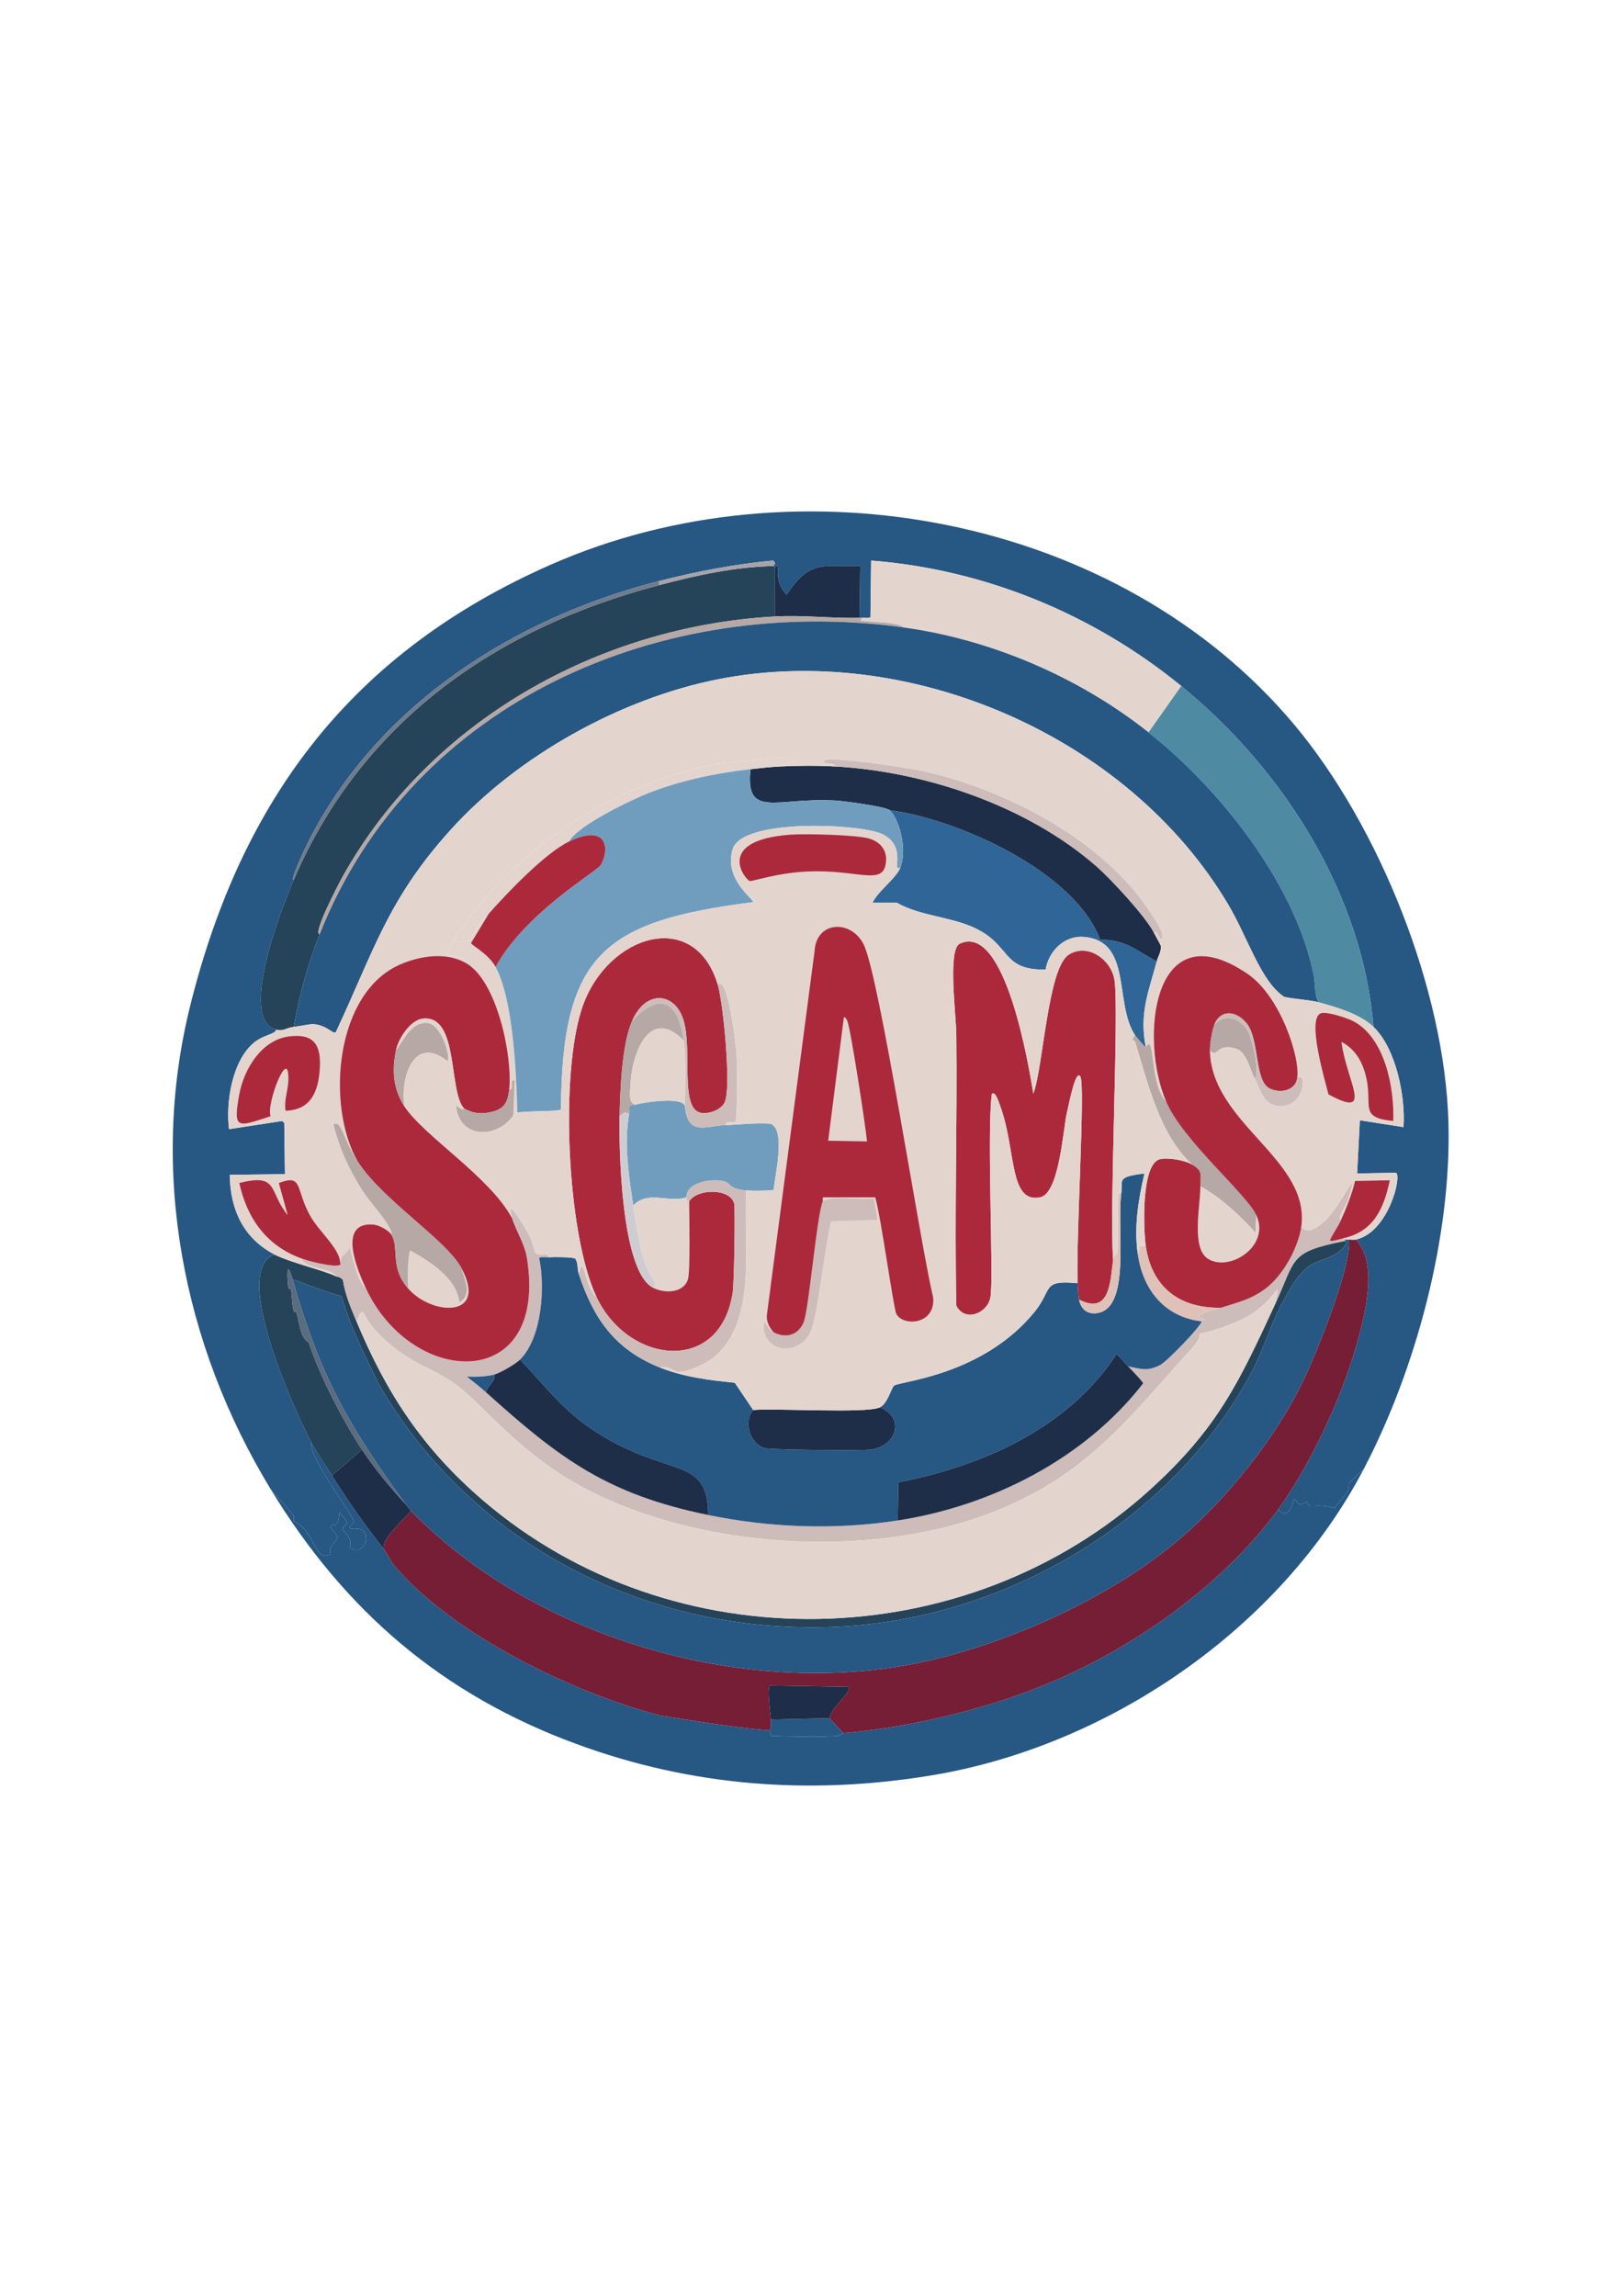 <?xml version="1.0" encoding="utf-8"?>
<!-- Generator: Adobe Illustrator 28.0.0, SVG Export Plug-In . SVG Version: 6.00 Build 0)  -->
<svg version="1.1" id="Layer_1" xmlns="http://www.w3.org/2000/svg" xmlns:xlink="http://www.w3.org/1999/xlink" x="0px" y="0px"
	 viewBox="0 0 595.28 841.89" style="enable-background:new 0 0 595.28 841.89;" xml:space="preserve">
<style type="text/css">
	.st0{display:none;}
	.st1{display:inline;fill:#CECCD1;}
	.st2{fill:#275783;}
	.st3{fill:#E3D5CE;}
	.st4{fill:#4E8AA2;}
	.st5{fill:#25445A;}
	.st6{fill:#1E2E48;}
	.st7{fill:#B6A8A4;}
	.st8{fill:#707C8B;}
	.st9{fill:#A8A2A9;}
	.st10{fill:#761E36;}
	.st11{fill:#CDBCB9;}
	.st12{fill:#2F6697;}
	.st13{fill:#AC293C;}
	.st14{fill:#5B6C7F;}
	.st15{fill:#DFC1B7;}
	.st16{fill:#709DBE;}
	.st17{fill:#CECCD1;}
</style>
<g>
	<g id="Background_00000129899786973544884750000016828586752793877651_" class="st0">
		<path class="st1" d="M553.76,165.07c0,256,0,256,0,512c-256,0-256,0-512,0c0-256,0-256,0-512
			C297.76,165.07,297.76,165.07,553.76,165.07z"/>
	</g>
	<g>
		<path class="st2" d="M500.26,538.57c-2.75,2.62-2.75,2.62-5.5,5.25c0.47,3.63-3.33,6.23-5.25,9.25c-7.38-2.26-9.97,0.71-10-2.5
			c-4.67,2.98-3.57-1.68-5-0.5c-0.36,0.3-1.44,7.93-5.75,3.5c11.06-15.07,22.71-39.81,28-57.75c3.47-11.76,9.3-32.12,0.5-41.25
			c11.98-2.61,17.01-23.43,14.75-24.5c-7.12,0.12-7.12,0.12-14.25,0.25c0.5-9.75,0.5-9.75,1-19.5c8,1.25,8,1.25,16,2.5
			c0.83-11.02-2.76-28.96-11-36.75c-3.99-48.8-33.06-94.38-70.5-125c-32.22-26.35-72.17-42.79-113.75-46
			c-0.12,10.38-0.12,10.38-0.25,20.75c-0.37,0.52-2.28,0.16-3,0.25c-0.32,0.04-0.67-0.01-1,0c0.12-9.5,0.12-9.5,0.25-19
			c-14.2,0.12-18.48-2.18-27,10.5c-4.28-4.54-2.94-9.07-3.25-10.25c-0.26-0.99-0.98,0.3-1,0.25c-0.01-0.03-0.13-0.03-0.5-0.5
			c-0.18-0.23,1.29-0.93-0.25-2c-14.11,1.32-28.01,3.99-41.75,7.5c-53.16,13.6-102.99,45.25-128.5,95.25
			c-1.4,2.74-7.22,15.22-5.5,14.25c-3.83,8.91-20.73,51.08-6.5,55c-0.13,1.66-4.28,1.82-7.75,4.5c-8.27,6.39-10.81,22.13-9.5,32
			c9.75-1.5,9.75-1.5,19.5-3c0.38,0.38,0.38,0.38,0.75,0.75c0.12,9.38,0.12,9.38,0.25,18.75c-10.12,0.12-10.12,0.12-20.25,0.25
			c0.17,12.65,4.97,23.3,16.5,29.25c-16.3,5.4,7.31,57.4,13.5,69c-1.67,4.31,15.48,27.08,15.5,28.75c0.01,1.13-1.72,1.59-1.5,2.5
			c0.24,1.02,5.54-1.44,6,3.5c0.25,2.71-2.68,6.52-6,3.5c1.2-3.51-2.43-5.67-2.5-6.5c-0.21-2.54,4.14-0.43-1.25-6.25
			c-0.54,6.89-2.69,3.6-3.25,5.25c-0.23,0.67,2.54,2.88,2.5,4c-0.04,1.06-3.73,3.49-2.5,6c-5.91,3.61-5.49-8.38-13.5-12c0-1,0-1,0-2
			c-4.25-4.88-4.25-4.88-8.5-9.75c-32.26-53.03-44.61-116.54-29.5-177.25c18.98-76.27,59.71-129.79,132.25-161.75
			c90.28-39.78,208.41-18.1,272.75,58.75c31.23,37.3,55.23,97.42,56.5,146C532.35,453.34,519.5,501.76,500.26,538.57z"/>
		<path class="st2" d="M121.76,541.07c5.88,9.42,12.15,18.27,19,27c1.44,1.83,2.41,4.39,4,6.25c21.63,25.31,65.32,46.36,97.25,54.75
			c13.42,2.11,26.7,4.38,40.25,5.5c0.03,0.3,0.34,1.86,0.75,2c8.21,0.23,16.3,0.51,24.5,0c0.35-0.2,1.65-0.99,1.75-1
			c22.32-1.92,47.17-7.57,68.25-15.5c34.25-12.88,69.46-36.81,91.25-66.5c4.31,4.43,5.39-3.2,5.75-3.5c1.43-1.18,0.33,3.48,5,0.5
			c0.03,3.21,2.62,0.24,10,2.5c1.92-3.02,5.72-5.62,5.25-9.25c2.75-2.62,2.75-2.62,5.5-5.25c-30.66,58.66-93.8,101.83-158.75,112.5
			c-44.4,7.3-87.74,4.02-130-11.5c-49.3-18.1-85.07-48.83-112.25-93.5c4.25,4.88,4.25,4.88,8.5,9.75c0,1,0,1,0,2
			c8.01,3.62,7.59,15.61,13.5,12c-1.23-2.51,2.46-4.94,2.5-6c0.04-1.12-2.73-3.33-2.5-4c0.56-1.65,2.71,1.64,3.25-5.25
			c5.39,5.82,1.04,3.71,1.25,6.25c0.07,0.83,3.7,2.99,2.5,6.5c3.32,3.02,6.25-0.79,6-3.5c-0.46-4.94-5.76-2.48-6-3.5
			c-0.22-0.91,1.51-1.37,1.5-2.5c-0.02-1.67-17.17-24.44-15.5-28.75C116.5,533.25,119.26,537.06,121.76,541.07z"/>
		<g>
			<path class="st3" d="M433.26,251.57c-6,8.5-6,8.5-12,17c-25.48-20.25-57.8-34.09-90-38.5c-1.94-2.01-10.59-1.78-15.75-2.5
				c0.38-0.5,0.38-0.5,0.75-1c0.72-0.09,2.63,0.27,3-0.25c0.12-10.38,0.12-10.38,0.25-20.75
				C361.09,208.78,401.04,225.22,433.26,251.57z"/>
			<path class="st4" d="M503.76,376.57c-5.06-4.79-13.46-7.18-20-9c-1.62-1.62-1.36-7.11-2-10.25c-6.83-33.4-34.22-67.86-60.5-88.75
				c6-8.5,6-8.5,12-17C470.7,282.18,499.77,327.77,503.76,376.57z"/>
		</g>
		<path class="st5" d="M493.26,455.07c1.7,0.25-1,3.09-2.25,4c-7.96,5.81-11.17-0.37-21.75,20.75c-3.29,6.58-6.29,15.99-10,23
			c-29.1,55.01-90.71,90.91-152.25,93.75c-68.46,3.16-133.78-29.4-168.25-89.25c-5.14-10.78-10.27-20.61-13.5-32
			c-5.54-1.49-11.73-3.93-18-6.25c-2.41-8.38-1.9,0.04-1.5,3.25c0.05,0.4,0.94,0.1,1,0.5c0.37,2.52,0.31,5.49,1,8
			c0.11,0.42,0.87,0.08,1,0.5c1.19,3.96,1.22,9.06,4.5,11c3.81,11.87,12.62,28.81,19.5,39.25c-5.5,4.75-5.5,4.75-11,9.5
			c-2.5-4-5.27-7.81-7.5-12c-6.19-11.6-29.8-63.6-13.5-69c5.61,2.9,18.95,6.05,22.5,8c0.12,0.07,1.55,0.1,2.5,1.25
			c0.81,5.37,2.93,10.29,5,15.25c11.09,26.54,24.3,46.63,46.25,65.5c69.66,59.88,177.21,57.7,245-4c24.6-22.39,32.3-38.92,45.75-68
			C475.42,461.53,472.57,459.13,493.26,455.07z"/>
		<g>
			<path class="st5" d="M283.76,207.57c0.37,0.47,0.49,0.47,0.5,0.5c0,9,0,9,0,18c-64.53,3.55-126.63,38.22-158.5,95.25
				c-2.16,3.87-11.12,21.27-8.5,21.25c-4.32,10.91-7.54,22.44-9.5,34c-2.61,0.25-3.76,1.75-6.5,1c-14.23-3.92,2.67-46.09,6.5-55
				c24.91-57.93,74.15-92.3,134-108C255.55,210.95,269.46,207.87,283.76,207.57z"/>
			<path class="st6" d="M315.26,226.57c-10.24,0.24-20.7-1.07-31-0.5c0-9,0-9,0-18c0.02,0.05,0.74-1.24,1-0.25
				c0.31,1.18-1.03,5.71,3.25,10.25c8.52-12.68,12.8-10.38,27-10.5C315.39,217.07,315.39,217.07,315.26,226.57z"/>
			<path class="st7" d="M284.26,226.07c10.3-0.57,20.76,0.74,31,0.5c0.33-0.01,0.68,0.04,1,0c-0.38,0.5-0.38,0.5-0.75,1
				c5.16,0.72,13.81,0.49,15.75,2.5c-88.01-12.04-179.89,26.43-214,112.5c-2.62,0.02,6.34-17.38,8.5-21.25
				C157.63,264.28,219.74,229.62,284.26,226.07z"/>
			<path class="st8" d="M241.76,213.07c0,0.75,0,0.75,0,1.5c-59.85,15.7-109.09,50.07-134,108c-1.72,0.97,4.1-11.51,5.5-14.25
				C138.78,258.32,188.61,226.66,241.76,213.07z"/>
			<path class="st9" d="M283.76,207.57c-14.3,0.3-28.22,3.38-42,7c0-0.75,0-0.75,0-1.5c13.74-3.51,27.64-6.18,41.75-7.5
				C285.05,206.63,283.59,207.34,283.76,207.57z"/>
		</g>
		<g>
			<path class="st10" d="M497.26,454.57c8.8,9.13,2.97,29.49-0.5,41.25c-5.29,17.94-16.94,42.68-28,57.75
				c-21.79,29.69-57,53.62-91.25,66.5c-21.08,7.93-45.93,13.58-68.25,15.5c-2.5-2.75-2.5-2.75-5-5.5c0.73-4.28,9.19-10.51,6.75-11.5
				c-14.25-0.25-14.25-0.25-28.5-0.5c-1.37,0.61,0.09,10.58,0.25,12.5c0.26,3.12-0.52,3.8-0.5,4c-13.55-1.12-26.83-3.39-40.25-5.5
				c-31.93-8.39-75.62-29.44-97.25-54.75c-1.59-1.86-2.56-4.42-4-6.25c-0.94-3.65,7.05-10.52,10-14
				c44.14,45.36,117.46,67.17,179.25,57c34.48-5.67,76.36-24.14,103-47c17.37-14.91,34.75-36.67,44.75-57.25
				c4.81-9.9,18.05-42.42,17-52.25C495.55,454.57,496.68,454.69,497.26,454.57z"/>
			<path class="st6" d="M148.76,551.57c0.68,0.74,1.3,1.78,2,2.5c-2.95,3.48-10.94,10.35-10,14c-6.85-8.73-13.12-17.58-19-27
				c5.5-4.75,5.5-4.75,11-9.5C137.49,538.73,142.94,545.27,148.76,551.57z"/>
		</g>
		<path class="st2" d="M331.26,230.07c32.2,4.41,64.52,18.25,90,38.5c26.28,20.89,53.67,55.35,60.5,88.75
			c0.64,3.14,0.38,8.63,2,10.25c-3.22-0.9-9.07-1.19-12.75-2c-8.69-5.79-13.18-21.56-20.75-34.25
			c-36.73-61.55-116.81-95.98-186.75-82.25c-35.84,7.04-73.76,28.13-98.25,55.25c-22.99,25.46-27.98,43.98-42,74
			c-0.84,1.47-3.07-2.35-8.25-2.75c-1.33-0.1-5.34,0.82-7.25,1c1.96-11.56,5.18-23.09,9.5-34
			C151.37,256.5,243.25,218.02,331.26,230.07z"/>
		<path class="st2" d="M494.76,454.57c1.05,9.83-12.19,42.35-17,52.25c-10,20.58-27.38,42.34-44.75,57.25
			c-26.64,22.86-68.52,41.33-103,47c-61.79,10.17-135.11-11.64-179.25-57c-0.7-0.72-1.32-1.76-2-2.5
			c-21.51-29.57-31.41-47.38-41.5-82.5c6.27,2.32,12.46,4.76,18,6.25c3.23,11.39,8.36,21.22,13.5,32
			c34.47,59.85,99.79,92.41,168.25,89.25c61.54-2.84,123.15-38.74,152.25-93.75c3.71-7.01,6.71-16.42,10-23
			c10.58-21.12,13.79-14.94,21.75-20.75c1.25-0.91,3.95-3.75,2.25-4c0-0.25,0-0.25,0-0.5C493.75,454.62,494.27,454.56,494.76,454.57
			z"/>
		<path class="st11" d="M491.76,447.57c-1.13,2.51-2.84,4.75-4,7.25c0.53,0.71,4.14-0.56,5-0.75c-0.05,0.43,0.12,0.46,0.5,0.5
			c0,0.25,0,0.25,0,0.5c-20.69,4.06-17.85,6.46-25.5,23c2.13-11.09,1.04-1.55-10.75,5c-3.71,2.06-12.59,5.34-17,6
			c-0.26,0.19,1.03,1.08-2.75,5.25c-23.91,26.36-38.58,46.69-73.25,60.25c-45.36,17.74-111.12,13.43-153.5-11
			c-21.32-12.29-33.22-28.36-43.5-36c-8.14-6.05-18.82-7.91-29.75-20.25c-5.07-5.73-3.65-9.3-6.5-2.75c-2.07-4.96-4.19-9.88-5-15.25
			c-0.95-1.15-2.38-1.18-2.5-1.25c-1.25-3.01-11.98-2.95-12.5-6.5c4.7,1.67,15.5,3.88,14,1.5c0.52-3.72,2.04-2.46,3.5-5.75
			c1.24,4.35,2.83,12.59,6,15.25c17.15,36.44,66.99,38.2,59-11.25c-0.88-5.44-4.3-10.47-5.5-14.75c-2.79-9.91,5.76,5.3,7,7.75
			c0.55,1.09,1.32,4.81,1.5,5c1.64,1.81,5.01-0.44,5,1.75c-0.84,0.07-3.07-0.27-3.5,0.25c2.25,10.64,1.08,29.13-7,37.25
			c-1.59,1.6-7.22,4.89-9.5,5.5c-2.87,0.76-6.99,0.91-10,0.75c2.34,1.89,4.77,3.74,7,5.75c27.08,24.4,44.37,37.37,81.5,45
			c22.65,4.65,46.57,5.55,69.5,2c34.37-5.33,68.46-22.53,90-50.25c0.06-0.55-4.7-5.44-5.5-6.25c4.88,0.95,7.01,1.89,11.75-0.5
			c2.36-1.19,14.51-13.65,15.25-16c0.25-0.78,0.59-0.31,1-0.75c-5.63-1.5,2.83-3.25,6-4.25c9.58-3.03,17.98-4.48,25.5-18.25
			c1.68-3.08,3.5-7.78,4-11.25c3.25,2.51,5.79-0.03,8.25-2c5.74-4.59,14.11-23.83,8.75-7.75
			C493.62,442.25,490.42,446.41,491.76,447.57z"/>
		<path class="st12" d="M424.26,352.57c-2.92,11.01-6.48,18.96-4,31.5c-0.29,0.09-3.71-4.05-4-4.5c-7.73-11.87-0.86-34.51-18.75-36
			c-7.09-0.59-12.89,5.21-14,12c-16.57,0.23-12.39-9.17-26.5-15.5c-8.77-3.94-19.87-4.29-28-9c-4.5,0-4.5,0-9,0
			c1.9-4.22,8.82-9.1,10.25-13c2.87-7.84-1.23-18.87-4-21c24.83,3.25,67.88,22.38,77.25,47.5
			C413.33,344.69,416.43,348.42,424.26,352.57z"/>
		<path class="st6" d="M306.26,281.07c33.21,1.85,70.41,14.42,95.75,36.5c5.5,4.8,18.06,18.36,21.25,24.5
			c0.82,1.58,1.74,3.13,2.5,4.75c0.25,2.12-0.99,3.82-1.5,5.75c-7.83-4.14-10.93-7.88-20.75-8c-9.37-25.12-52.42-44.25-77.25-47.5
			c-1.76-1.36-16.77-3.32-19.75-3.5c-21.86-1.29-33.18,6.95-31.25-11.5c3.71-0.42,7.27-0.82,11-1
			C292.95,280.74,299.57,280.69,306.26,281.07z"/>
		<g>
			<path class="st3" d="M483.76,367.57c6.54,1.82,14.94,4.21,20,9c8.24,7.79,11.83,25.73,11,36.75c-8-1.25-8-1.25-16-2.5
				c-0.5,9.75-0.5,9.75-1,19.5c7.12-0.12,7.12-0.12,14.25-0.25c2.26,1.07-2.77,21.89-14.75,24.5c-0.58,0.13-1.72,0-2.5,0
				c-0.49,0-1.01,0.05-1.5,0c-0.38-0.04-0.55-0.07-0.5-0.5c11.08-2.47,14.81-10.85,17-21.25c-6.38,0.12-6.38,0.12-12.75,0.25
				c-1.22,5.05-3.12,9.78-5.25,14.5c-1.35-1.15,1.86-5.32,2.5-7.25c5.36-16.08-3.01,3.16-8.75,7.75c-2.46,1.97-5,4.51-8.25,2
				c3.62-25-33.04-37.91-33.5-65c3.07,3.4,2.04-3.01,9.75-0.5c3.73,1.21,5.05,7.77,6.75,11c2.06,3.91,3.16,9.62,8.75,10
				c10.05,0.69,10.24-13.68,6.75-10c1.3-7.37-6-30.2-18.25-38.5c-34.99-23.71-39.65,24.09-29.75,47c-6.27-6.28-4.03-26.02-7.5-20
				c-2.48-12.54,1.08-20.49,4-31.5c0.51-1.93,1.75-3.63,1.5-5.75c-0.76-1.62-1.68-3.17-2.5-4.75c1.26-1.4,1.65,2.79,2.75,2
				c2.38-1.72-8.65-15.86-10.25-17.75c-18.72-22.11-50.26-37.73-78.25-43.75c-4.54-0.98-32.66-5.22-34.75-3.75
				c-2.53,1.77,4.3,0.57,3.5,2.25c-6.69-0.37-13.31-0.33-20,0c2.04-1.56,9.15-1.63,2.25-3c-2.71-0.54-23.5,1.7-27.5,2.5
				c-32.18,6.48-63.73,25.49-84.75,50.75c-2.47,2.97-8.27,10.65-10,13.75c-1.78,3.19-1.3,4.6-3,4.75c0.08,0.49,7.83,0.48,7.5,3.25
				c-7.25-3.98-16.36-2.63-23.75,0.5c-24.25,10.27-27.54,52.05-15.75,72.5c-5.68-8.7-5.87-15.38-9-13.75
				c2.48,9.3,5.44,15.88,10.5,24c3.2,5.13,11.03,12.86,11,16.75c-1-1.88-4.79-3.83-6.75-4c-13.54-1.16-5.85,16.92-2.75,23.5
				c-3.17-2.66-4.76-10.9-6-15.25c-1.46,3.29-2.98,2.03-3.5,5.75c-0.12-5.2-7.76-11.43-11-17.25c-5.49-9.86-2.51-15.44-11.5-12
				c1.62,5.88,1.62,5.88,3.25,11.75c-7.07-8.63-3.11-15.51-17.75-11.75c2.85,13.06,10.09,23.16,23,27.75
				c0.52,3.55,11.25,3.49,12.5,6.5c-3.55-1.95-16.89-5.1-22.5-8c-11.53-5.95-16.33-16.6-16.5-29.25
				c10.12-0.12,10.12-0.12,20.25-0.25c-0.12-9.38-0.12-9.38-0.25-18.75c-0.38-0.38-0.38-0.38-0.75-0.75c-9.75,1.5-9.75,1.5-19.5,3
				c-1.31-9.87,1.23-25.61,9.5-32c3.47-2.68,7.62-2.84,7.75-4.5c2.74,0.75,3.89-0.75,6.5-1c1.91-0.18,5.92-1.1,7.25-1
				c5.18,0.4,7.41,4.22,8.25,2.75c14.02-30.02,19.01-48.54,42-74c24.49-27.12,62.41-48.21,98.25-55.25
				c69.94-13.73,150.02,20.7,186.75,82.25c7.57,12.69,12.06,28.46,20.75,34.25C474.7,366.38,480.54,366.67,483.76,367.57z"/>
			<path class="st13" d="M106.01,380.07c9.53-1.23,11.88,3.52,11.25,12.25c-0.6,8.33-3.45,14.72-12.5,15c-0.67-3.71,0.88-7.41,1-11
				c0.47-13.66-8.27,8.5-6.5,13c-11.97,3.84-13.95,5.38-11.5-8C89.45,392.12,95.87,381.37,106.01,380.07z"/>
			<path class="st13" d="M484.51,371.57c2.14-0.73,9.74,1.78,12,3c11.58,6.23,14.94,24.6,14.5,36.5
				c-14.34-1.35-5.87-6.64-11.25-20.25c-1.45-3.67-4.15-6.94-7.75-8.75c1.86,14.61,12.25,28.46-4.75,19.25
				C486.12,396.63,479.1,373.41,484.51,371.57z"/>
		</g>
		<path class="st13" d="M124.76,463.07c1.5,2.38-9.3,0.17-14-1.5c-12.91-4.59-20.15-14.69-23-27.75
			c14.64-3.76,10.68,3.12,17.75,11.75c-1.62-5.88-1.62-5.88-3.25-11.75c8.99-3.44,6.01,2.14,11.5,12
			C117,451.64,124.65,457.87,124.76,463.07z"/>
		<path class="st3" d="M286.26,281.07c-3.73,0.18-7.29,0.58-11,1c-12.51,1.41-24.97,3.99-36.75,8.5c-6.75,2.59-26.87,12.28-29.75,18
			c-8.69,4.11-22.82,18.93-29.5,26.5c-8.18,9.27-5.91,11.57-13,10c1.73-3.1,7.53-10.78,10-13.75
			c21.02-25.26,52.57-44.27,84.75-50.75c4-0.8,24.79-3.04,27.5-2.5C295.41,279.43,288.31,279.51,286.26,281.07z"/>
		<path class="st11" d="M423.26,342.07c-3.19-6.14-15.75-19.7-21.25-24.5c-25.34-22.08-62.54-34.65-95.75-36.5
			c0.8-1.68-6.03-0.48-3.5-2.25c2.09-1.47,30.21,2.77,34.75,3.75c27.99,6.02,59.53,21.64,78.25,43.75
			c1.6,1.89,12.63,16.03,10.25,17.75C424.92,344.86,424.52,340.66,423.26,342.07z"/>
		<path class="st7" d="M420.26,384.07c3.47-6.02,1.23,13.72,7.5,20c6.16,14.26,29.28,33.63,33,41.5c-0.12,3.25-0.12,3.25-0.25,6.5
			c-5.21-5.91-13.44-13.52-20.25-17c-0.07-4.46,1.07-5.49-3-8c-11.94-10.91-16.33-30.05-21-45.25c-0.1-0.33-1.78,0.16,0-2.25
			C416.56,380.02,419.98,384.16,420.26,384.07z"/>
		<path class="st3" d="M181.76,354.57c6.54,12.06,7.63,39.56,8,53.5c-0.09,0.03-0.22,0.59-1.5,1c0.25-6.38,0.25-6.38,0.5-12.75
			c-2.14-0.93,0.16,3.56-2,3.25c1.31-11.93-4.36-40.11-16-46.5c0.33-2.77-7.42-2.76-7.5-3.25c1.7-0.15,1.22-1.56,3-4.75
			c7.09,1.57,4.82-0.73,13-10c-3.25,5.38-3.25,5.38-6.5,10.75C172.89,346.65,179.14,349.74,181.76,354.57z"/>
		<path class="st13" d="M492.76,454.07c-0.86,0.19-4.47,1.46-5,0.75c1.16-2.5,2.87-4.74,4-7.25c2.13-4.72,4.03-9.45,5.25-14.5
			c6.38-0.12,6.38-0.12,12.75-0.25C507.57,443.22,503.84,451.59,492.76,454.07z"/>
		<path class="st7" d="M460.26,395.57c-1.7-3.23-3.02-9.79-6.75-11c-7.71-2.51-6.68,3.9-9.75,0.5c-0.04-2.15,0.69-6.8,1.5-9
			c3.13-4.49,9.15-2.95,12,1.25C459.21,380.18,462.17,393.16,460.26,395.57z"/>
		<g>
			<path class="st2" d="M309.26,635.57c-0.1,0.01-1.4,0.8-1.75,1c-8.2,0.51-16.29,0.23-24.5,0c-0.41-0.14-0.72-1.7-0.75-2
				c-0.02-0.2,0.76-0.88,0.5-4c10.75-0.25,10.75-0.25,21.5-0.5C306.76,632.82,306.76,632.82,309.26,635.57z"/>
			<path class="st6" d="M304.26,630.07c-10.75,0.25-10.75,0.25-21.5,0.5c-0.16-1.92-1.62-11.89-0.25-12.5
				c14.25,0.25,14.25,0.25,28.5,0.5C313.45,619.55,305,625.79,304.26,630.07z"/>
		</g>
		<path class="st3" d="M467.76,478.07c-13.45,29.08-21.15,45.61-45.75,68c-67.79,61.7-175.34,63.88-245,4
			c-21.95-18.87-35.16-38.96-46.25-65.5c2.85-6.55,1.43-2.98,6.5,2.75c10.93,12.34,21.61,14.2,29.75,20.25
			c10.28,7.64,22.18,23.71,43.5,36c42.38,24.43,108.14,28.74,153.5,11c34.67-13.56,49.34-33.89,73.25-60.25
			c3.78-4.17,2.49-5.06,2.75-5.25c4.41-0.66,13.29-3.94,17-6C468.81,476.52,469.9,466.97,467.76,478.07z"/>
		<path class="st14" d="M107.26,469.07c10.09,35.12,19.99,52.93,41.5,82.5c-5.82-6.3-11.28-12.83-16-20
			c-6.88-10.44-15.69-27.38-19.5-39.25c-3.28-1.94-3.31-7.04-4.5-11c-0.13-0.42-0.89-0.08-1-0.5c-0.69-2.51-0.63-5.48-1-8
			c-0.06-0.4-0.95-0.1-1-0.5C105.37,469.11,104.86,460.69,107.26,469.07z"/>
		<path class="st3" d="M169.26,465.07c9.86,18.37-10.81,17.43-19.5,7.5c-0.39-2.16-0.18-13.34,0.75-14c7.27,4.08,16.86,10.02,18,19
			C173.51,474.65,170.2,469.1,169.26,465.07z"/>
		<g>
			<path class="st13" d="M170.76,353.07c11.64,6.39,17.31,34.57,16,46.5c-0.44,3.99-1.41,6.78-5.75,8c-6.56,1.85-9.61-0.67-10.75-1
				c-5.92-6.19-1.78-34.64-15.25-33c-4.56,0.55-8.89,7.36-9.75,11.5c-1.53,7.35-1.1,14.2,3,20.5c7.14,10.98,31.29,25.82,39.5,41
				c1.2,4.28,4.62,9.31,5.5,14.75c7.99,49.45-41.85,47.69-59,11.25c-3.1-6.58-10.79-24.66,2.75-23.5c1.96,0.17,5.75,2.12,6.75,4
				c2.69,5.04-0.86,11.66,6,19.5c8.69,9.93,29.36,10.87,19.5-7.5c-5.57-10.38-28.68-24.72-38-39c-11.79-20.45-8.5-62.23,15.75-72.5
				C154.4,350.44,163.52,349.09,170.76,353.07z"/>
			<path class="st7" d="M131.26,426.07c9.32,14.28,32.43,28.62,38,39c0.93,4.03,4.24,9.59-0.75,12.5c-1.14-8.98-10.73-14.92-18-19
				c-0.93,0.66-1.14,11.84-0.75,14c-6.86-7.84-3.31-14.46-6-19.5c0.03-3.89-7.8-11.62-11-16.75c-5.06-8.12-8.02-14.7-10.5-24
				C125.4,410.69,125.59,417.37,131.26,426.07z"/>
			<path class="st7" d="M148.26,405.57c-4.1-6.3-4.53-13.15-3-20.5c2.86-3.81,5.48-10.15,11.25-10c5.59,0.15,9.22,13.89,7.5,14
				C151.89,379.56,146.86,394.63,148.26,405.57z"/>
			<path class="st7" d="M188.26,409.07c-6.25,8.85-20.1,8.44-21-3.75c2.76,2.29,2.82,1.2,3,1.25c1.14,0.33,4.19,2.85,10.75,1
				c4.34-1.22,5.31-4.01,5.75-8c2.16,0.31-0.14-4.18,2-3.25C188.51,402.69,188.51,402.69,188.26,409.07z"/>
		</g>
		<path class="st3" d="M460.76,445.57c5.35,11.32-9.88,21.1-17.75,16c-6.24-4.04-2.65-19.79-2.75-26.5
			c6.81,3.48,15.04,11.09,20.25,17C460.64,448.82,460.64,448.82,460.76,445.57z"/>
		<g>
			<path class="st13" d="M475.76,395.57c-0.81,4.61-6.64,5.45-10.25,3.5c-5.41-2.93-3.53-17.84-8.25-23.75
				c-3.8-4.76-9.75-5.37-12,0.75c-0.81,2.2-1.54,6.85-1.5,9c0.46,27.09,37.12,40,33.5,65c-0.5,3.47-2.32,8.17-4,11.25
				c-7.52,13.77-15.92,15.22-25.5,18.25c-15,0.25-25.23-7.35-27.5-22.5c-0.88-5.92-1.83-30.4,5.25-32c2.9-0.65,9.08,0.35,11.75,2
				c4.07,2.51,2.93,3.54,3,8c0.1,6.71-3.49,22.46,2.75,26.5c7.87,5.1,23.1-4.68,17.75-16c-3.72-7.87-26.84-27.24-33-41.5
				c-9.9-22.91-5.24-70.71,29.75-47C469.76,365.37,477.06,388.2,475.76,395.57z"/>
			<path class="st11" d="M475.76,395.57c3.49-3.68,3.3,10.69-6.75,10c-5.59-0.38-6.69-6.09-8.75-10c1.91-2.4-1.05-15.39-3-18.25
				c-2.85-4.2-8.87-5.74-12-1.25c2.25-6.12,8.2-5.51,12-0.75c4.72,5.91,2.84,20.82,8.25,23.75
				C469.13,401.02,474.95,400.17,475.76,395.57z"/>
			<path class="st15" d="M420.26,457.07c2.27,15.15,12.5,22.75,27.5,22.5c-3.17,1-11.63,2.75-6,4.25c-0.41,0.44-0.75-0.03-1,0.75
				c-13.78-1.59-21.72-11.75-23.5-25C418.35,458.2,416.87,456.13,420.26,457.07z"/>
		</g>
		<path class="st16" d="M275.26,282.07c-1.93,18.45,9.39,10.21,31.25,11.5c2.98,0.18,17.99,2.14,19.75,3.5
			c2.77,2.13,6.87,13.16,4,21c-3.54,2.02,2.57-7.19-6.25-12c-7.39-4.03-51.74-6.12-55.25,5.25c-3.44,11.16,7.87,18.46,7.5,19.5
			c-54.6,6.95-70.17,18.92-70.5,76c-0.66,0.93-13.53,0.46-16,1.25c-0.37-13.94-1.46-41.44-8-53.5
			c10.99-19.92,37.07-34.96,38.5-37.25c3.16-5.05,3.25-15.72-11.5-8.75c2.88-5.72,23-15.41,29.75-18
			C250.3,286.06,262.75,283.48,275.26,282.07z"/>
		<path class="st13" d="M181.76,354.57c-2.62-4.83-8.87-7.92-9-8.75c3.25-5.38,3.25-5.38,6.5-10.75c6.68-7.57,20.81-22.39,29.5-26.5
			c14.75-6.97,14.66,3.7,11.5,8.75C218.83,319.6,192.75,334.64,181.76,354.57z"/>
		<path class="st16" d="M251.26,406.07c1.21,10.66,7.51,6.75,15,6.5c5.4-0.18,10.82-0.9,16.25-0.5c5.93,1.73,1.63,19.66,1.25,24.25
			c-0.48,0.41-8.66,0.38-10,0.25c-7.06-0.67-5.28-2.83-8.75-3.5c-4.17-0.8-13.2,0.34-13.25,6c-6.48,2.15-14.18-2.69-19.5,3
			c-1.56-10.59-3.53-22.85-1.5-33.5c0.15-0.81-0.11-1.88,0-2.75c0.36-0.64,2-0.59,2.5-0.75
			C235.78,404.25,251.64,401.82,251.26,406.07z"/>
		<g>
			<path class="st2" d="M417.26,459.57c1.78,13.25,9.72,23.41,23.5,25c-0.74,2.35-12.89,14.81-15.25,16
				c-4.74,2.39-6.87,1.45-11.75,0.5c-1.44-1.45-2.67-3.17-4.25-4.5c-17.74,27.15-49.15,41.02-80,47c-0.12,7-0.12,7-0.25,14
				c-22.93,3.55-46.85,2.65-69.5-2c-0.12-22.06-14.32-13.23-41.25-30.5c-11.87-7.61-18.35-16.59-27.75-26.5
				c8.08-8.12,9.25-26.61,7-37.25c0.43-0.52,2.66-0.18,3.5-0.25c1.57-0.14,8.96-0.15,9.75,0.5c1.1,1.64,0.67,3.73,1.25,5.5
				c5.39,16.48,13.29,27.89,30,34.5c8.71,3.44,18,4.58,27.25,5.5c3.38,5,3.38,5,6.75,10c-3.62,4.13-1.47,12.24,4.25,14
				c2.05,0.63,35.9,0.95,39,0.5c9.16-1.33,12.7-11.47,3.25-15.5c2.95-1.53,4.13-7.27,5.25-8c2.47-1.6,32.23-3.72,51.25-26.75
				c7.06-8.54,2.51-12.04,16-10.75c0.07,1.6,0.18,4.52,0.5,6c0.72,3.35,2.77,5.34,6.25,5c12.96-1.27,7.52-30.13,9.25-44
				c0.62-4.95-1.91-5.92,8.5-7.25C417.51,439.9,415.95,449.74,417.26,459.57z"/>
			<path class="st6" d="M413.76,501.07c0.8,0.81,5.56,5.7,5.5,6.25c-21.54,27.72-55.63,44.92-90,50.25c0.12-7,0.12-7,0.25-14
				c30.85-5.98,62.26-19.85,80-47C411.09,497.9,412.32,499.61,413.76,501.07z"/>
			<path class="st6" d="M259.76,555.57c-37.13-7.63-54.42-20.6-81.5-45c0.49-2.46,4.05-4.82,3-6.5c2.28-0.61,7.91-3.9,9.5-5.5
				c9.4,9.91,15.88,18.89,27.75,26.5C245.45,542.34,259.65,533.5,259.76,555.57z"/>
			<path class="st2" d="M181.26,504.07c1.05,1.68-2.51,4.04-3,6.5c-2.23-2.01-4.66-3.86-7-5.75
				C174.28,504.98,178.4,504.83,181.26,504.07z"/>
			<path class="st6" d="M322.76,516.07c9.45,4.03,5.91,14.17-3.25,15.5c-3.1,0.45-36.95,0.13-39-0.5c-5.72-1.76-7.87-9.87-4.25-14
				C284.65,516.34,318.2,518.44,322.76,516.07z"/>
		</g>
		<g>
			<path class="st13" d="M408.26,462.07c-1.04,7.22-0.9,20.49-12.5,14.5c-0.32-1.48-0.43-4.4-0.5-6c-0.71-15.65,2.88-72.46,1-75.75
				c-1.62-2.83-3.83,8.2-5,13.5c-1.39,6.29-2.78,29.34-9.75,30.75c-11.59,2.35-8.71-17.53-14.75-33.75c-0.32-0.87-1.85-5.83-3-4
				c-1.85,14.73,0.8,67.77-0.5,74.5c-1.12,5.78-9.32,9.2-12.5,3c-0.7-33,0.35-66,0-99c-0.08-7.89-3.26-31.62,1.25-33.75
				c16.84-7.96,25.46,45.71,27,55c3.62-9.65,5.28-46.21,13-51c7.12-4.43,15.61,1.97,16.75,9.25
				C410.5,370.39,406.87,442.03,408.26,462.07z"/>
			<path class="st15" d="M411.26,437.57c-1.73,13.87,3.71,42.73-9.25,44c-3.48,0.34-5.53-1.65-6.25-5
				c11.6,5.99,11.46-7.28,12.5-14.5c0.27-1.86,1.48-2.59,1.5-2.75c0.51-4.45-0.23-18.42,0.5-21.5
				C410.35,437.45,410.93,437.56,411.26,437.57z"/>
		</g>
		<path class="st3" d="M251.76,439.07c-0.2,1.3,1,1.41,1,1.5c0.04,5.2,0.5,25.93-0.5,28.75c-1.83,5.16-9.11,4.97-13,2.75
			c2.98-1.04-0.96-3.25-3-9.75c-2.02-6.42-3.02-13.6-4-20.25C237.58,436.38,245.29,441.21,251.76,439.07z"/>
		<g>
			<path class="st13" d="M263.26,361.07c2.03,6.75,5.08,38.18,2.5,43.25c-1.41,2.77-5.88,4.33-8.75,3.75
				c-7.75-1.57-3.02-22.56-6.25-33.75c-3.01-10.42-13.92-11.71-19,0.25c-3.65,8.59-4.28,24.89-4.5,34.5
				c-0.28,12.16,0.52,56.46,12,63c3.89,2.22,11.17,2.41,13-2.75c1-2.82,0.54-23.55,0.5-28.75c2.99-4.83,15.1-4.83,16.5,0.75
				c0.47,1.87,0,29.09-0.5,32.5c-4.49,30.43-38.36,26.47-50,1.75c-10.85-23.05-13.55-82.75-5-106.75
				C223.07,342.69,254.77,332.88,263.26,361.07z"/>
			<path class="st11" d="M273.76,436.57c-1.29,18.62,4.33,47.57-11.75,61c-2.91,2.43-9.84,5.83-13.5,5.5
				c-0.82-0.07-5.13-2.89-6.25-1.5c-16.71-6.61-24.61-18.02-30-34.5c1.93-8.25,2.39,5.87,6.5,8.5c11.64,24.72,45.51,28.68,50-1.75
				c0.5-3.41,0.97-30.63,0.5-32.5c-1.4-5.58-13.51-5.58-16.5-0.75c0-0.09-1.2-0.2-1-1.5c0.05-5.66,9.08-6.8,13.25-6
				C268.49,433.74,266.7,435.9,273.76,436.57z"/>
			<path class="st11" d="M266.26,412.57c-7.49,0.25-13.79,4.16-15-6.5c-0.23-1.99,0.59-16.53-0.5-24.5c-1.92-14.03-8.62-18.46-19-7
				c5.08-11.96,15.99-10.67,19-0.25c3.23,11.19-1.5,32.18,6.25,33.75c2.87,0.58,7.34-0.98,8.75-3.75c2.58-5.07-0.47-36.5-2.5-43.25
				c3.74-3.39,6.67,21.36,7,27.25c0.15,2.7,0.16,22.06-0.5,23C269.17,412.15,265.86,410.65,266.26,412.57z"/>
			<path class="st7" d="M250.76,381.57c-12.73-12.94-19.13,5.31-19.5,16.25c-0.1,2.91-0.95,6.91,2,7.25
				c-0.5,0.16-2.14,0.11-2.5,0.75c-0.11,0.87,0.15,1.94,0,2.75c-2.45-1.51-2.22,0.54-3.5,0.5c0.22-9.61,0.85-25.91,4.5-34.5
				C242.14,363.1,248.84,367.53,250.76,381.57z"/>
			<path class="st17" d="M230.76,408.57c-2.03,10.65-0.06,22.91,1.5,33.5c0.98,6.65,1.98,13.83,4,20.25c2.04,6.5,5.98,8.71,3,9.75
				c-11.48-6.54-12.28-50.84-12-63C228.54,409.1,228.31,407.06,230.76,408.57z"/>
		</g>
		<g>
			<path class="st3" d="M330.26,318.07c-1.43,3.9-8.35,8.78-10.25,13c4.5,0,4.5,0,9,0c8.13,4.71,19.23,5.06,28,9
				c14.11,6.33,9.93,15.73,26.5,15.5c1.11-6.79,6.91-12.59,14-12c17.89,1.49,11.02,24.13,18.75,36c-1.78,2.41-0.1,1.92,0,2.25
				c4.67,15.2,9.06,34.34,21,45.25c-2.67-1.65-8.85-2.65-11.75-2c-7.08,1.6-6.13,26.08-5.25,32c-3.4-0.94-1.91,1.13-3,2.5
				c-1.32-9.82,0.24-19.67,2.5-29.25c-10.41,1.33-7.88,2.3-8.5,7.25c-0.34,0-0.91-0.12-1,0.25c-0.73,3.08,0.01,17.05-0.5,21.5
				c-0.02,0.16-1.23,0.89-1.5,2.75c-1.4-20.04,2.24-91.68,0.5-102.75c-1.14-7.28-9.63-13.68-16.75-9.25c-7.72,4.79-9.38,41.35-13,51
				c-1.54-9.29-10.16-62.96-27-55c-4.51,2.13-1.33,25.86-1.25,33.75c0.35,33-0.7,66,0,99c3.18,6.2,11.38,2.78,12.5-3
				c1.3-6.73-1.35-59.77,0.5-74.5c1.15-1.83,2.68,3.13,3,4c6.04,16.22,3.16,36.1,14.75,33.75c6.97-1.41,8.36-24.46,9.75-30.75
				c1.17-5.3,3.38-16.33,5-13.5c1.88,3.29-1.71,60.1-1,75.75c-13.49-1.29-8.94,2.21-16,10.75c-19.02,23.03-48.78,25.15-51.25,26.75
				c-1.12,0.73-2.3,6.47-5.25,8c-4.56,2.37-38.11,0.28-46.5,1c-3.38-5-3.38-5-6.75-10c-9.25-0.92-18.54-2.06-27.25-5.5
				c1.12-1.39,5.43,1.43,6.25,1.5c3.66,0.33,10.59-3.07,13.5-5.5c16.08-13.43,10.46-42.38,11.75-61c1.34,0.13,9.52,0.16,10-0.25
				c0.38-4.59,4.68-22.52-1.25-24.25c-5.43-0.4-10.85,0.32-16.25,0.5c-0.4-1.92,2.91-0.42,3.5-1.25c0.66-0.94,0.65-20.3,0.5-23
				c-0.33-5.89-3.26-30.64-7-27.25c-8.49-28.19-40.19-18.37-49.5,7.75c-8.55,24-5.85,83.7,5,106.75c-4.11-2.63-4.57-16.75-6.5-8.5
				c-0.58-1.77-0.15-3.86-1.25-5.5c-0.79-0.65-8.18-0.64-9.75-0.5c0.01-2.19-3.36,0.06-5-1.75c-0.18-0.19-0.95-3.91-1.5-5
				c-1.24-2.45-9.79-17.66-7-7.75c-8.21-15.18-32.36-30.02-39.5-41c-1.4-10.94,3.63-26.01,15.75-16.5c1.72-0.11-1.91-13.85-7.5-14
				c-5.77-0.15-8.39,6.19-11.25,10c0.86-4.14,5.19-10.95,9.75-11.5c13.47-1.64,9.33,26.81,15.25,33c-0.18-0.05-0.24,1.04-3-1.25
				c0.9,12.19,14.75,12.6,21,3.75c1.28-0.41,1.41-0.97,1.5-1c2.47-0.79,15.34-0.32,16-1.25c0.33-57.08,15.9-69.05,70.5-76
				c0.37-1.04-10.94-8.34-7.5-19.5c3.51-11.37,47.86-9.28,55.25-5.25C332.84,310.88,326.73,320.09,330.26,318.07z"/>
			<path class="st13" d="M290.01,306.07c5.33-0.39,24.6,0.06,29,1.5c4.52,1.47,6.79,5.03,5.75,9.75
				c-1.57,7.17-10.85,1.54-28.25,2.25c-11.32,0.47-20.42,3.68-21.5,3.5C273.46,322.81,261.66,308.15,290.01,306.07z"/>
			<path class="st11" d="M283.76,488.57c4.35,2.29,9.05,1.14,11-3.75c1.95-4.88,4.82-39.28,7-44.25c3.5-2.15,12.73-0.48,18.75-1
				c0.62,3.88,0.62,3.88,1.25,7.75c-8.5,0.25-8.5,0.25-17,0.5c-2.22,8.8-4.98,35.03-7.5,40.5c-4.47,9.69-18.39,7.43-17-3.5
				C281.61,486.45,281.67,487.47,283.76,488.57z"/>
			<g>
				<path class="st13" d="M301.76,440.57c-2.18,4.97-5.05,39.37-7,44.25c-1.95,4.89-6.65,6.04-11,3.75c-1.55-1.77-2.68-3.8-2.5-6.25
					c8.75-66.75,8.75-66.75,17.5-133.5c0.66-11.25,13.44-11.64,18-2.5c5.8,11.63,20.43,108.07,25.5,129.5
					c0.88,10.05-11.08,10.67-13.5,6c-1.05-2.02-5.68-35.98-7.75-42.75c-9.5,0-9.5,0-19,0C301.49,439.31,301.92,440.21,301.76,440.57
					z"/>
				<path class="st3" d="M309.51,373.07c0.57-0.18,1.07,0.84,1.25,1.25c1.16,2.56,6.53,37.21,7.25,44.25
					c-7.12-0.12-7.12-0.12-14.25-0.25C306.64,395.69,306.64,395.69,309.51,373.07z"/>
			</g>
		</g>
		<path class="st3" d="M250.76,381.57c1.09,7.97,0.27,22.51,0.5,24.5c0.38-4.25-15.49-1.82-18-1c-2.95-0.34-2.1-4.34-2-7.25
			C231.63,386.88,238.03,368.63,250.76,381.57z"/>
	</g>
</g>
</svg>
